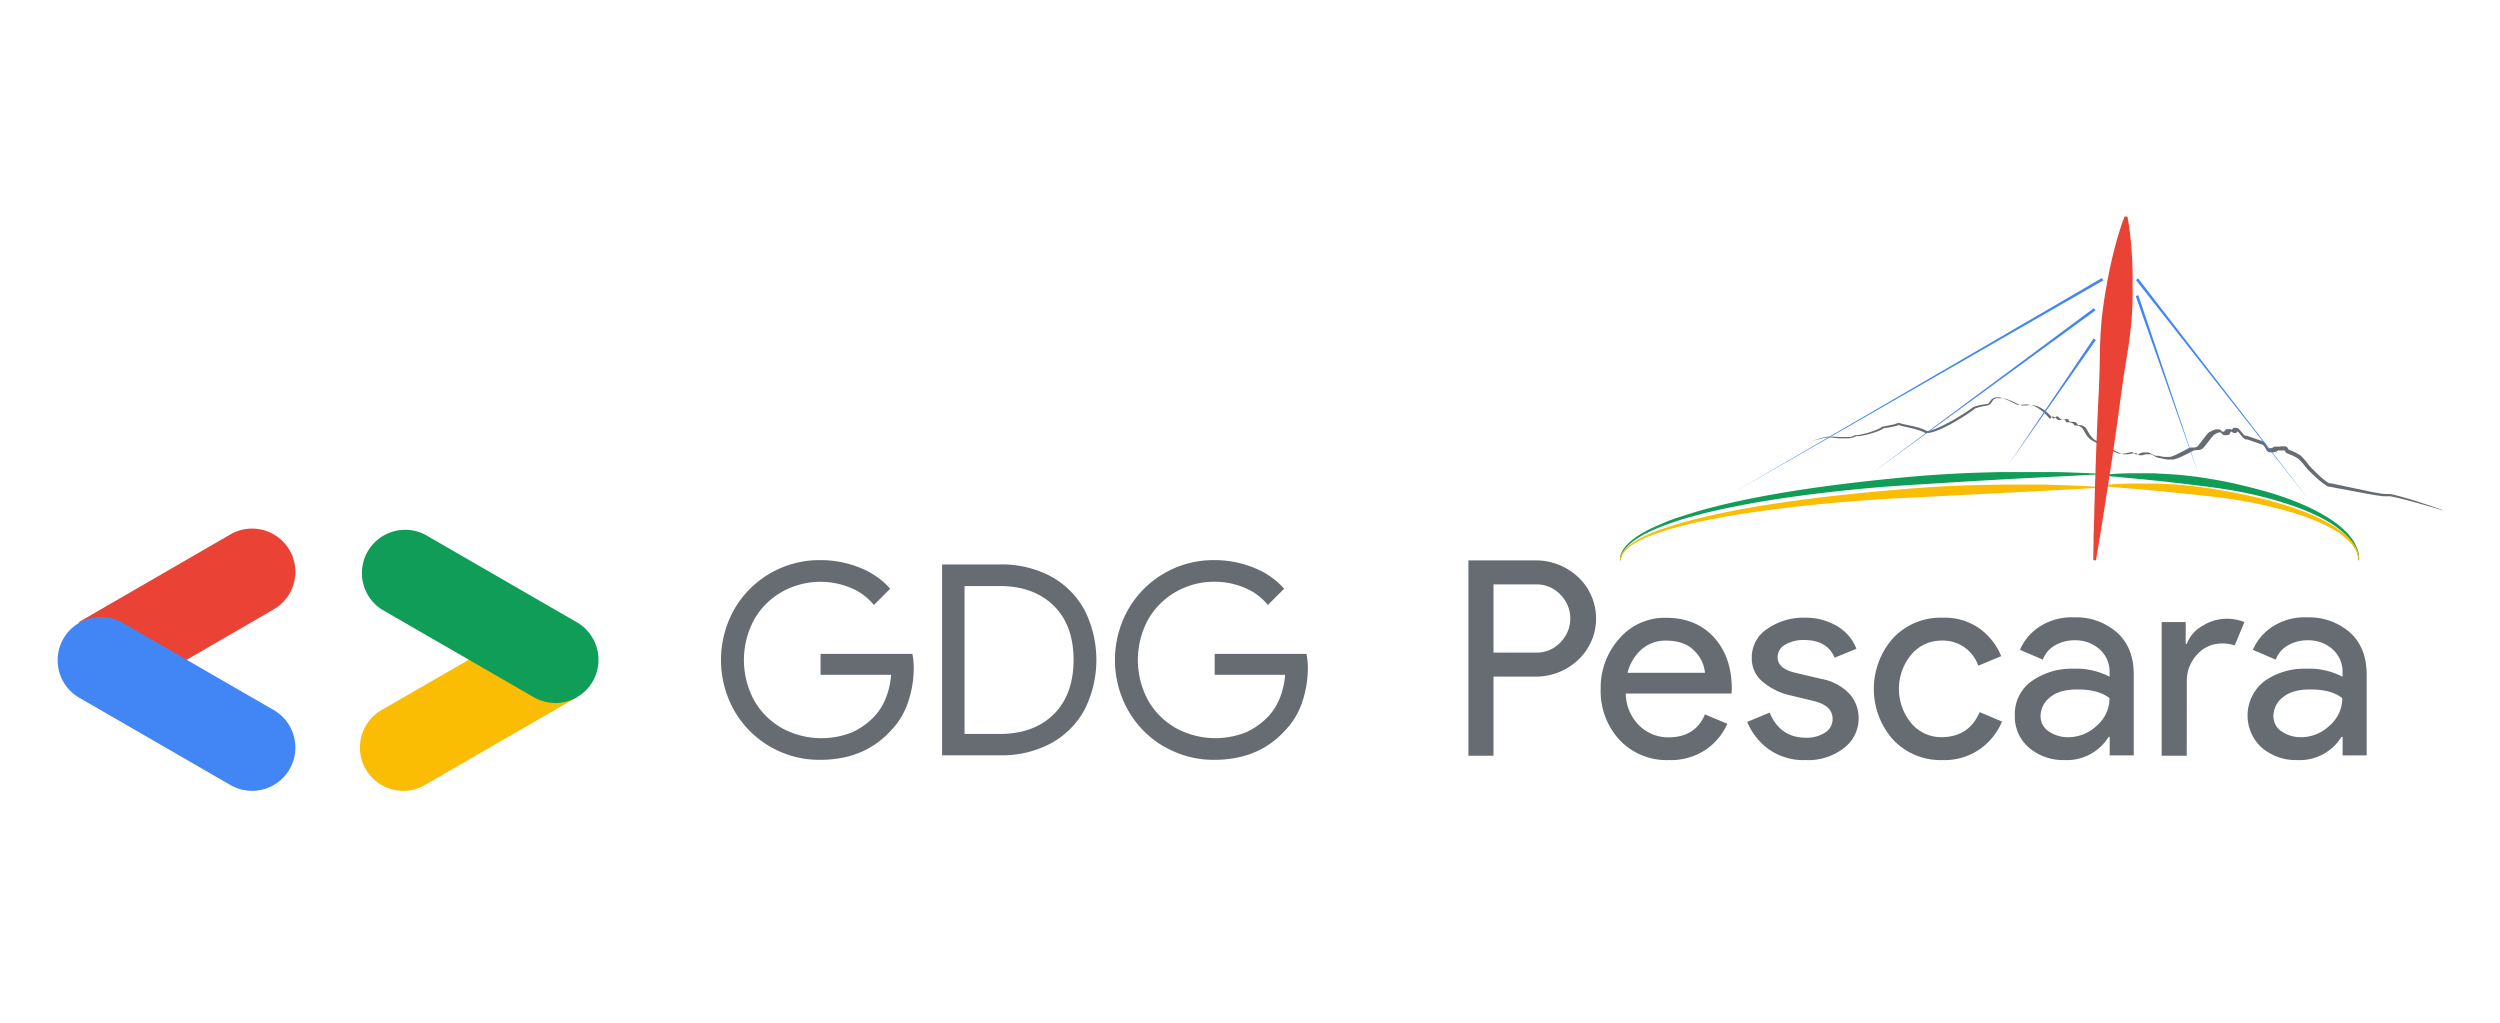 <svg xmlns="http://www.w3.org/2000/svg" viewBox="0 0 623.62 255.12"><defs><style>.cls-1{fill:#fff;}.cls-2{fill:#676c72;}.cls-3{fill:#ea4335;}.cls-4{fill:#4285f4;}.cls-5{fill:#fbbc04;}.cls-6{fill:#0f9d58;}.cls-7{isolation:isolate;}</style></defs><g id="BG"><rect class="cls-1" width="623.62" height="255.12"/></g><g id="Logo"><g id="Layer_2" data-name="Layer 2"><path id="blu" class="cls-2" d="M451.85,110l1.35-.39c.44-.13.89-.27,1.34-.38.23-.06.45-.13.69-.17l.69-.14.09,0h.64l.7,0,1.39.09.69,0h.69c.23,0,.46,0,.68,0l.34,0,.33,0,.32-.08.32-.1a2.52,2.52,0,0,0,.29-.12l.28-.16.06,0h.07l.43,0,.44-.07.87-.17c.58-.13,1.16-.28,1.73-.45l.42-.14.43-.14c.28-.09.55-.2.83-.31l.4-.17c.13-.06.27-.12.39-.19a2.22,2.22,0,0,0,.37-.21c.13-.07.22-.15.33-.22l.09-.06.07,0,2-.38.48-.1.46-.12.23-.07.23-.08.45-.16.13-.05.15.05.41.12.42.11.87.2.88.18c.3.07.59.12.89.2s.59.13.89.22l.45.12c.14,0,.29.08.44.14l.44.16.44.17.85.41-.21,0a4.07,4.07,0,0,0,.75-.1,7.44,7.44,0,0,0,.78-.2c.26-.08.51-.18.77-.28l.76-.31c1-.45,2-1,3-1.51s1.94-1.12,2.89-1.72l1.41-.91.69-.48c.22-.16.46-.33.64-.48l.07-.07.07,0c.44-.12.86-.27,1.3-.38l.67-.14.66-.1.62-.12.08,0h0s0,0,0,0h0a1.31,1.31,0,0,0,.15,0l.07,0,.09-.06c.23-.17.41-.63.79-1a2,2,0,0,1,.66-.44,2.06,2.06,0,0,1,.35-.12l.09,0H498l.16,0a3.68,3.68,0,0,1,1.45.23,18.13,18.13,0,0,1,2.46,1.08c.39.19.78.39,1.17.54l.14,0,.14,0h0c-.05,0,0,0,0,0h.11a.39.39,0,0,0,.15,0h.12l.16,0,.32,0a6.92,6.92,0,0,1,1.37-.06,3.85,3.85,0,0,1,.68.1,5.09,5.09,0,0,1,.67.18l.16.06.16.07.31.14c.21.09.4.21.6.32l.28.19.28.19.27.2.26.21c.17.15.35.28.51.44l.48.46c.32.31.6.65.9,1l-.09-.06a.29.29,0,0,0,.18,0s.07,0,.13-.11a1.67,1.67,0,0,1,.2-.24.59.59,0,0,1,.35-.12h.17l.18.06a1.32,1.32,0,0,1,.26.18l.41.38.19.14a.64.64,0,0,0,.2.08h.15l.07,0,.27,0a2.14,2.14,0,0,1,.27-.06,1.63,1.63,0,0,1,.31,0l.16,0,.15,0a2.36,2.36,0,0,1,.28.12h0l0,0c.16.18.22.47.3.5l0,0h0s0,0,0,0h.06a.48.48,0,0,0,.12,0h.32a1.81,1.81,0,0,1,.68.12l.08,0h.08l.14.08a1.14,1.14,0,0,1,.28.25c.08.09.14.18.2.26s.05.08.08.09l0,0,0,0h0l.08,0a.56.56,0,0,0,.13,0h.33a1.85,1.85,0,0,1,.66.18l.16.08.14.09.14.09s0,0,0,0l0,0,.06,0a1.51,1.51,0,0,1,.24.26,2.22,2.22,0,0,1,.19.27,6.42,6.42,0,0,1,.34.56c.21.36.42.73.66,1.06a4.73,4.73,0,0,0,.85.88,7,7,0,0,0,1.07.63l2.25,1.19c.76.39,1.51.77,2.28,1.12.38.17.77.35,1.16.49l.28.09.28.06.16,0h.14a2.8,2.8,0,0,0,.29,0,8.81,8.81,0,0,0,1.22-.19l.62-.14.34-.06h.3l.14,0h0l.12.08.08.06.13.12.24.18a.93.93,0,0,0,.22.09h.08l.15,0,.12,0,.16,0L534,113l.35-.09.37-.06c.13,0,.25,0,.38,0l.39,0s0,0,0,0h.15l.17,0a3.16,3.16,0,0,1,.37.12c.48.19.86.46,1.24.62l.28.1.28,0,.34,0,.36.06a11.3,11.3,0,0,0,1.31.23l.32,0c.11,0,.22,0,.33,0l.32,0h.14l.17,0,.28-.07.3-.1c.21-.08.41-.15.61-.24.82-.36,1.63-.78,2.43-1.2.4-.22.8-.44,1.22-.65l.17-.08.11,0,.06,0h.07l.17,0,.21,0c.27,0,.49,0,.68-.06a1.43,1.43,0,0,0,.49-.14l0,0h0l0,0,.07-.06,0,0a.87.87,0,0,0,.08-.1l.11-.12c.28-.33.55-.7.83-1.06l.84-1.09c.14-.19.29-.37.44-.55a5,5,0,0,1,.51-.55.19.19,0,0,1,.08-.07l.11-.09.06,0,0,0,.07,0,.3-.17a3.58,3.58,0,0,1,.68-.33,1.86,1.86,0,0,1,.87-.15,2,2,0,0,1,.24,0l.12,0,.06,0h0l.06,0a1.46,1.46,0,0,1,.36.21l.12.08.08.08.08.08.06.07,0,.06,0,0,.06,0s0,0,.05,0l0,0h.06l.09,0h.17c.1,0,.15,0,.11,0a.23.23,0,0,0-.07.06l.08-.13a.3.3,0,0,1,.07-.1l0,0,0,0s0,0,0,0l.05-.07,0,0v0l0,0,.06-.1a1.07,1.07,0,0,1,.14-.16,1,1,0,0,1,.23-.13l.2,0h.3l.1,0,.1,0h.11l.09,0,.12,0a1.78,1.78,0,0,1,.41.22l.11.08,0,0h-.22l0,0s0,0,0,0h0s0,0,0,0,0,0,0-.07a.87.87,0,0,1,.52-.56l.16,0,.14,0h.29l.12,0,.19.07a2.08,2.08,0,0,1,.4.29,3.5,3.5,0,0,1,.27.28c.16.18.31.37.45.54s.29.35.43.49a.47.47,0,0,0,.1.1.41.41,0,0,0,.1.09l.08.06,0,0s0,0,0,0h0l.09,0,.16,0,.33.1c.22.06.45.14.68.22.45.14.87.3,1.31.45l1.29.46h0l.07,0,.08,0,.15.07a.65.65,0,0,1,.19.09l.2.11a2.4,2.4,0,0,1,.63.6,3.76,3.76,0,0,1,.39.68,1.19,1.19,0,0,0,.24.37.44.44,0,0,0,.29,0h.14l.17,0,.26,0a1.56,1.56,0,0,0,.21-.08.83.83,0,0,0,.21-.15,1.2,1.2,0,0,1,.34-.16l.18,0h.35l.17,0a2.08,2.08,0,0,0,.25,0l.28,0,.36-.06.2,0H570l.12,0a.77.77,0,0,1,.22.09,1.26,1.26,0,0,1,.17.13l.11.13a2.48,2.48,0,0,1,.2.35.5.5,0,0,0,.09.12s0,0,.16.07l.64.25.33.13.33.16a3.92,3.92,0,0,1,.64.34l.31.19.16.1.08,0h0l0,0,0,0a5.36,5.36,0,0,1,.55.46l.27.27.24.26c.32.35.62.72.9,1.08l.42.54a2.73,2.73,0,0,0,.2.25l.11.12.11.12c.62.64,1.27,1.29,1.92,1.9a20.64,20.64,0,0,0,2.05,1.73,4.87,4.87,0,0,0,.52.32,2,2,0,0,0,.23.1h.06l.09,0,.17,0,1.34.28,5.36,1.14,2.68.56c.89.19,1.79.36,2.68.51.44.07.89.14,1.33.18.23,0,.44,0,.66,0h.19l.17,0h.17l.18,0c.5.08.93.19,1.38.3l1.33.35c1.77.49,3.52,1,5.26,1.59s3.48,1.12,5.19,1.79l0,.09c-.86-.3-1.74-.55-2.61-.81l-2.64-.76c-1.75-.49-3.52-1-5.29-1.41-.44-.11-.88-.22-1.32-.31s-.9-.2-1.31-.26l-.16,0h-.49a5.56,5.56,0,0,1-.71,0c-.47,0-.93-.08-1.39-.14-.91-.13-1.82-.28-2.72-.44l-1.35-.25-1.35-.26-5.38-1-1.34-.27-.17,0-.08,0H581a2.74,2.74,0,0,1-.41-.15,4.47,4.47,0,0,1-.65-.39,21,21,0,0,1-2.18-1.77c-.68-.62-1.35-1.25-2-1.92l-.12-.13a1.59,1.59,0,0,1-.13-.13c-.07-.1-.16-.2-.23-.29l-.43-.54c-.28-.35-.56-.7-.85-1l-.23-.24-.22-.2a3.7,3.7,0,0,0-.5-.43l0,0h0l-.07,0-.14-.08-.27-.17a5.12,5.12,0,0,0-.57-.3l-.29-.13-.31-.12-.63-.24a1.33,1.33,0,0,1-.45-.24,1.5,1.5,0,0,1-.34-.41c-.07-.12-.12-.22-.14-.24h0l0,0,.06,0h-.21l-.32.06-.4,0a2.06,2.06,0,0,1-.43,0l-.31,0h0s0,0,0,0h0a1.84,1.84,0,0,1-.35.24,2.3,2.3,0,0,1-.43.16l-.41.07-.18,0h-.43l-.25,0a1.3,1.3,0,0,1-.52-.24,1,1,0,0,1-.2-.2,1.3,1.3,0,0,1-.15-.2,1.74,1.74,0,0,1-.1-.19l-.09-.16a2.64,2.64,0,0,0-.29-.51,1.41,1.41,0,0,0-.35-.34l-.1-.06a.67.67,0,0,0-.12-.06l-.16-.06-.08,0s0,0,0,0h0l0,0-1.29-.46c-.43-.14-.87-.31-1.28-.44-.21-.07-.41-.15-.63-.21l-.33-.1-.16,0-.08,0h0s0,0,0,0l-.08,0-.14-.06-.12-.07a.94.94,0,0,1-.19-.14,1,1,0,0,1-.15-.14l-.14-.14c-.18-.19-.33-.37-.47-.55s-.28-.36-.42-.51l-.2-.22a1.17,1.17,0,0,0-.15-.12,0,0,0,0,0,0,0H558a.16.16,0,0,0,.08-.07s0,0,0,0a1.45,1.45,0,0,1-.11.24.77.77,0,0,1-.12.17l-.05,0,0,0,0,0,0,0,0,0-.07,0-.1,0a.32.32,0,0,1-.14,0,.61.61,0,0,1-.3,0,1.16,1.16,0,0,1-.19-.09l-.17-.12a.93.93,0,0,0-.19-.11l0,0-.08,0h0l-.07,0h-.11s0,0,0,0a.11.11,0,0,0,.09,0,0,0,0,0,0,0,0l-.08.13-.06.09,0,.07,0,.05v0l0,0-.1.16-.06.07-.07.08a1,1,0,0,1-.2.13,1.5,1.5,0,0,1-.56.09h-.17a1.9,1.9,0,0,1-.25,0l-.11,0-.13-.05a1,1,0,0,1-.25-.13.92.92,0,0,1-.21-.17l-.08-.08-.06-.07,0-.06,0,0,0,0,0,0s-.13-.08-.23-.13h0l-.1,0a1,1,0,0,0-.46.09,4.56,4.56,0,0,0-.56.26l-.3.17-.07,0,0,0h0s0,0,0,0-.28.3-.42.46-.29.34-.43.52l-.84,1.07c-.28.36-.56.73-.87,1.09l-.12.14a2.11,2.11,0,0,1-.15.15l-.07.08-.07.06,0,0-.05,0h0l-.11.06a1.72,1.72,0,0,1-.42.18,2.79,2.79,0,0,1-.4.07c-.25,0-.49,0-.68.05h-.13l-.16,0h0s0,0,0,0h0l-.05,0-.14.07c-.39.18-.8.4-1.21.61-.82.42-1.64.83-2.5,1.19l-.67.25-.35.11-.38.09-.17,0-.09,0h-.48a6.52,6.52,0,0,1-.72,0,9.53,9.53,0,0,1-1.39-.26l-.31-.06-.33-.06-.39-.08-.37-.14c-.46-.22-.82-.48-1.19-.64l-.13-.05a.66.66,0,0,0-.15,0l-.16,0-.09,0h-.06l-.29,0-.31,0c-.1,0-.2,0-.31,0l-.31.08-.32.09-.16.06-.21,0-.19,0h-.07c-.08,0,0,0-.06,0l-.13,0a1.54,1.54,0,0,1-.41-.18l-.3-.24-.12-.11-.06,0,0,0,0,0a0,0,0,0,1,0,0h-.18l-.29,0-.63.12a7.83,7.83,0,0,1-1.3.18h-.52l-.16,0-.34-.08-.32-.11c-.41-.16-.8-.34-1.18-.53-1.54-.75-3-1.6-4.51-2.4-.19-.1-.37-.19-.56-.31l-.29-.17-.27-.19a5.11,5.11,0,0,1-.9-1,10.62,10.62,0,0,1-.69-1.1c-.1-.18-.2-.37-.31-.54l-.18-.25a.87.87,0,0,0-.09-.11l0,0-.06,0a1.85,1.85,0,0,0-1-.48h-.49l-.08,0h0l0,0-.1-.05-.08-.06a.87.87,0,0,1-.13-.15l-.18-.24a1,1,0,0,0-.19-.18l-.14-.08,0,0h0s0,0,0,0h0l-.07,0a1.37,1.37,0,0,0-.57-.1h-.61l-.1,0a.38.38,0,0,1-.15-.16,1.18,1.18,0,0,1-.08-.16,1.08,1.08,0,0,0-.14-.24l0,0c-.08,0-.16-.08-.23-.1l-.12,0h-.11a1,1,0,0,0-.24,0l-.26.06-.28.06h-.15a.48.48,0,0,1-.17,0,.82.82,0,0,1-.32-.12,1.08,1.08,0,0,1-.24-.18c-.15-.12-.28-.26-.41-.37a1.62,1.62,0,0,0-.19-.13l-.08,0h-.11a.19.19,0,0,0-.15.06.74.74,0,0,0-.15.18.58.58,0,0,1-.29.23.67.67,0,0,1-.37,0h-.05l0-.05c-.3-.31-.59-.64-.9-.94l-.48-.45c-.15-.15-.33-.27-.5-.41l-.25-.2-.27-.19-.27-.17a1.53,1.53,0,0,0-.27-.17,6.1,6.1,0,0,0-.57-.29l-.29-.13-.15-.06-.15,0a4.21,4.21,0,0,0-.61-.16,6.18,6.18,0,0,0-.62-.07,5.4,5.4,0,0,0-1.26.1l-.33,0-.18,0-.2,0h-.37l-.19-.05-.16-.06c-.44-.16-.84-.35-1.24-.53a16.82,16.82,0,0,0-2.4-1,3.22,3.22,0,0,0-1.14-.17l-.17,0H498s.06,0,0,0l-.07,0-.26.1a1.19,1.19,0,0,0-.43.3,2.73,2.73,0,0,0-.34.47,2.64,2.64,0,0,1-.47.61l-.18.13a1.51,1.51,0,0,1-.22.11l-.16.06h0l0,0h0l-.09,0-.66.15-.65.11-.61.15c-.42.11-.82.25-1.23.38l.14-.09a8,8,0,0,1-.7.55l-.7.5c-.47.32-.94.64-1.42.94-1,.62-1.94,1.2-2.93,1.76-.5.28-1,.55-1.52.8s-1,.5-1.55.73q-.4.18-.81.33l-.82.29c-.28.08-.57.16-.87.22a5.4,5.4,0,0,1-.92.1h-.1l-.12,0-.76-.38-.41-.16-.41-.15-.41-.13-.43-.13c-.28-.09-.57-.15-.85-.22s-.59-.14-.88-.21l-.88-.19-.89-.22-.45-.12-.45-.15h.28l-.5.17-.24.08-.25.07-.51.12a4.42,4.42,0,0,1-.5.1l-2,.34.16-.08a3.41,3.41,0,0,1-.42.28,2.82,2.82,0,0,1-.42.22c-.15.08-.29.14-.43.2l-.43.17q-.43.16-.87.3l-.44.14-.44.12c-.59.16-1.18.31-1.78.42l-.91.16-.46,0-.46,0,.13,0-.34.18a3,3,0,0,1-.35.13,2.47,2.47,0,0,1-.36.11c-.12,0-.24.06-.36.07l-.36.06-.36,0c-.24,0-.47,0-.71,0s-.48,0-.71,0l-.71,0-1.39-.14-.69-.08-.34,0H456l-.08,0-.68.1c-.23,0-.46.1-.68.15l-1.36.32-1.37.32Z"/></g><g id="Layer_3" data-name="Layer 3"><path class="cls-2" d="M192.17,186.28a24.31,24.31,0,0,1-9-9,25.76,25.76,0,0,1,0-25.3,24.49,24.49,0,0,1,21.38-12.26,26.23,26.23,0,0,1,9.88,1.87,19.78,19.78,0,0,1,7.63,5.26L218,150.92a14.62,14.62,0,0,0-5.8-4.29,19.68,19.68,0,0,0-17,.93,18.41,18.41,0,0,0-7,6.86,21.17,21.17,0,0,0,0,20.44,18.41,18.41,0,0,0,7,6.85,20.6,20.6,0,0,0,17.41.94,18,18,0,0,0,5.56-4,14.6,14.6,0,0,0,2.79-4.49,19.53,19.53,0,0,0,1.33-5.83H204.69V163.1h22.9a19.18,19.18,0,0,1,.34,3.47,26.69,26.69,0,0,1-1.4,8.55,18.8,18.8,0,0,1-4.46,7.29q-6.6,7.13-17.51,7.13a24.4,24.4,0,0,1-12.39-3.26"/><path class="cls-2" d="M235,140.8h14.39a25.92,25.92,0,0,1,12.78,3,20.92,20.92,0,0,1,8.39,8.42,27.64,27.64,0,0,1,0,24.77,20.86,20.86,0,0,1-8.39,8.42,25.92,25.92,0,0,1-12.78,3H235Zm14.39,42.28q8.44,0,13.41-4.86t5-13.58q0-8.73-5-13.59t-13.41-4.86h-8.79v36.89Z"/><path class="cls-2" d="M290.45,186.28a24.24,24.24,0,0,1-9-9,25.69,25.69,0,0,1,0-25.3,24.49,24.49,0,0,1,21.37-12.26,26.29,26.29,0,0,1,9.89,1.87,19.82,19.82,0,0,1,7.62,5.26l-4.06,4.06a14.66,14.66,0,0,0-5.79-4.29,19.25,19.25,0,0,0-7.59-1.5,19,19,0,0,0-9.42,2.43,18.5,18.5,0,0,0-7,6.86,21.17,21.17,0,0,0,0,20.44,18.48,18.48,0,0,0,7,6.85,20.6,20.6,0,0,0,17.41.94,18,18,0,0,0,5.56-4,14.81,14.81,0,0,0,2.8-4.49,20.17,20.17,0,0,0,1.33-5.83H303V163.1h22.91a20.05,20.05,0,0,1,.33,3.47,26.69,26.69,0,0,1-1.4,8.55,18.8,18.8,0,0,1-4.46,7.29q-6.58,7.13-17.51,7.13a24.39,24.39,0,0,1-12.38-3.26"/><path class="cls-3" d="M46.34,164.71,68.28,152a10.79,10.79,0,1,0-10.79-18.7L19.57,155.23Z"/><path class="cls-4" d="M62.88,197.27a10.8,10.8,0,0,0,5.4-20.15L30.37,155.23a10.8,10.8,0,0,0-10.8,18.7l37.92,21.89a10.65,10.65,0,0,0,5.39,1.45"/><path class="cls-5" d="M100.59,197.27a10.67,10.67,0,0,0,5.39-1.45l37.92-21.89-26.43-9.67L95.18,177.12a10.8,10.8,0,0,0,5.41,20.15"/><path class="cls-6" d="M138.49,175.38a10.8,10.8,0,0,0,5.41-20.15L106,133.34A10.8,10.8,0,0,0,95.18,152l37.92,21.89a10.67,10.67,0,0,0,5.39,1.45"/></g><g id="Layer_4" data-name="Layer 4"><g class="cls-7"><path class="cls-2" d="M372.55,188.52h-6.26V139.79h16.6a15.42,15.42,0,0,1,10.72,4.11,14.16,14.16,0,0,1,0,20.76,15.38,15.38,0,0,1-10.72,4.12H372.55Zm0-25.73H383a8.09,8.09,0,0,0,6.33-2.65,8.39,8.39,0,0,0,0-11.71,8.09,8.09,0,0,0-6.33-2.65H372.55Z"/></g><g class="cls-7"><path class="cls-2" d="M416.31,189.6a16.09,16.09,0,0,1-12.29-5,17.88,17.88,0,0,1-4.73-12.73,18.32,18.32,0,0,1,4.6-12.52,14.91,14.91,0,0,1,11.74-5.24q7.41,0,11.87,4.83T432,171.84l-.07,1.16H405.55a11.36,11.36,0,0,0,3.37,8,10.23,10.23,0,0,0,7.25,2.93q6.74,0,9.12-5.72l5.58,2.32A15,15,0,0,1,425.5,187,15.62,15.62,0,0,1,416.31,189.6Zm9-21.77a8.92,8.92,0,0,0-2.62-5.45q-2.42-2.58-7.18-2.58a9,9,0,0,0-6,2.17,11.22,11.22,0,0,0-3.51,5.86Z"/></g><g class="cls-7"><path class="cls-2" d="M450.4,189.6a15,15,0,0,1-9.22-2.72,16,16,0,0,1-5.34-6.8l5.58-2.32q2.65,6.27,9.05,6.26a8.29,8.29,0,0,0,4.8-1.29,3.94,3.94,0,0,0,1.87-3.4c0-2.18-1.52-3.65-4.56-4.43l-6.74-1.63a16.06,16.06,0,0,1-6-3.09,7.46,7.46,0,0,1-2.86-6.16,8.41,8.41,0,0,1,3.91-7.18,15.71,15.71,0,0,1,9.29-2.76,15.5,15.5,0,0,1,7.9,2,11.27,11.27,0,0,1,5,5.75l-5.44,2.24q-1.85-4.43-7.62-4.42a8.92,8.92,0,0,0-4.7,1.16,3.51,3.51,0,0,0-1.9,3.13c0,1.9,1.47,3.2,4.42,3.88l6.6,1.56a12.52,12.52,0,0,1,6.94,3.74,9,9,0,0,1,2.25,6,9.27,9.27,0,0,1-3.68,7.49A14.47,14.47,0,0,1,450.4,189.6Z"/></g><g class="cls-7"><path class="cls-2" d="M484.57,189.6a16.26,16.26,0,0,1-12.32-5.06,19.1,19.1,0,0,1,0-25.39,16.26,16.26,0,0,1,12.32-5.07,15.14,15.14,0,0,1,9.25,2.72,16,16,0,0,1,5.38,6.88l-5.72,2.38a9.32,9.32,0,0,0-9.32-6.26,9.72,9.72,0,0,0-7.32,3.4,13.41,13.41,0,0,0,0,17.29,9.76,9.76,0,0,0,7.32,3.4q7,0,9.66-6.26L499.4,180a16,16,0,0,1-5.48,6.84A15.39,15.39,0,0,1,484.57,189.6Z"/></g><g class="cls-7"><path class="cls-2" d="M515.05,189.6a13.18,13.18,0,0,1-8.88-3.06,10.14,10.14,0,0,1-3.57-8.1,10,10,0,0,1,4.22-8.54,17.13,17.13,0,0,1,10.41-3.09,17.94,17.94,0,0,1,9,2v-1a7.44,7.44,0,0,0-2.52-5.88,9,9,0,0,0-6.19-2.21,9.6,9.6,0,0,0-4.93,1.29,6.61,6.61,0,0,0-3,3.54l-5.72-2.45a12.93,12.93,0,0,1,4.56-5.55,14.64,14.64,0,0,1,9-2.55,15.42,15.42,0,0,1,10.61,3.74q4.23,3.75,4.22,10.55v20.15h-6v-4.63H526A12.27,12.27,0,0,1,515.05,189.6Zm1-5.71a10.24,10.24,0,0,0,7-2.89,9,9,0,0,0,3.16-6.84q-2.65-2.17-8-2.18-4.56,0-6.87,2a5.92,5.92,0,0,0-2.32,4.63,4.47,4.47,0,0,0,2.11,3.88A8.45,8.45,0,0,0,516.08,183.89Z"/></g><g class="cls-7"><path class="cls-2" d="M545.48,188.52h-6.26V155.17h6v5.44h.28a8.54,8.54,0,0,1,3.91-4.49,11.19,11.19,0,0,1,5.75-1.77,11.88,11.88,0,0,1,4.7.82L557.45,161a9.55,9.55,0,0,0-3.33-.48,8.17,8.17,0,0,0-6,2.69,9.67,9.67,0,0,0-2.62,7.05Z"/></g><g class="cls-7"><path class="cls-2" d="M573.11,189.6a13.17,13.17,0,0,1-8.88-3.06,10.85,10.85,0,0,1,.64-16.64,17.15,17.15,0,0,1,10.41-3.09,18,18,0,0,1,9.06,2v-1a7.44,7.44,0,0,0-2.52-5.88,9,9,0,0,0-6.19-2.21,9.64,9.64,0,0,0-4.94,1.29,6.65,6.65,0,0,0-3,3.54l-5.72-2.45a13.08,13.08,0,0,1,4.56-5.55,14.64,14.64,0,0,1,9-2.55,15.46,15.46,0,0,1,10.62,3.74q4.21,3.75,4.21,10.55v20.15h-6v-4.63h-.28A12.26,12.26,0,0,1,573.11,189.6Zm1-5.71a10.24,10.24,0,0,0,7-2.89,9,9,0,0,0,3.17-6.84q-2.65-2.17-8-2.18-4.56,0-6.87,2a5.94,5.94,0,0,0-2.31,4.63,4.45,4.45,0,0,0,2.11,3.88A8.4,8.4,0,0,0,574.13,183.89Z"/></g></g><g id="Layer_5" data-name="Layer 5"><path class="cls-6" d="M588.26,139.76l0-.2a5.56,5.56,0,0,0,0-.59,7.86,7.86,0,0,0-.62-2.12,11.07,11.07,0,0,0-1.92-2.83,19,19,0,0,0-3.41-2.89c-.67-.47-1.4-.92-2.18-1.36s-1.59-.86-2.44-1.26a59.41,59.41,0,0,0-5.5-2.26c-2-.69-4-1.31-6.09-1.88s-4.25-1.07-6.41-1.51-4.34-.81-6.5-1.11-4.27-.57-6.33-.82l-5.93-.7c-.94-.11-1.86-.21-2.75-.29s-1.75-.19-2.57-.27l-4.52-.43-3.49-.32-2.26-.2-.79-.09v-.2l.8-.07c.52,0,1.28-.11,2.26-.17l1.61-.08,1.91-.06c.68,0,1.4,0,2.17,0s1.56,0,2.4,0,1.71,0,2.61.07l2.8.15c1.92.11,3.93.31,6,.56s4.22.62,6.38,1,4.35.88,6.53,1.41,4.34,1.09,6.45,1.73,4.16,1.35,6.12,2.13c1,.38,1.93.79,2.85,1.21s1.81.85,2.66,1.31,1.67.92,2.44,1.4,1.5,1,2.18,1.48a20.73,20.73,0,0,1,3.38,3.14,11,11,0,0,1,1.85,3.05,7.79,7.79,0,0,1,.53,2.23c0,.27,0,.46,0,.6v.2Z"/><path class="cls-6" d="M404.13,139.75l0-.36a1.48,1.48,0,0,1,0-.2c0-.07,0-.15,0-.24s0-.18.06-.29a2.22,2.22,0,0,1,.1-.31,5.63,5.63,0,0,1,.78-1.52,9.93,9.93,0,0,1,1.56-1.69,17.54,17.54,0,0,1,2.28-1.69c.44-.28.9-.54,1.39-.82s1-.53,1.53-.79c1.07-.52,2.23-1,3.47-1.53s2.55-1,3.94-1.43,2.84-.92,4.35-1.36,3.08-.85,4.7-1.26c3.25-.82,6.7-1.56,10.28-2.25,7.16-1.38,14.86-2.52,22.58-3.45,3.86-.48,7.72-.88,11.53-1.26s7.56-.7,11.2-.93,7.16-.4,10.5-.49l4.86-.13,4.55,0c2.91,0,5.58,0,7.95,0s4.43.1,6.13.16,3,.11,3.94.16l1.4.08v.2l-1.39.08-3.94.21-14,.71-4.53.25-4.85.27-10.45.64c-3.62.22-7.36.45-11.17.71s-7.66.6-11.51,1c-7.71.78-15.4,1.77-22.55,3-3.58.61-7,1.29-10.26,2-1.62.36-3.2.74-4.71,1.14s-3,.8-4.35,1.23-2.7.87-3.94,1.33-2.39.93-3.46,1.42c-.54.24-1,.5-1.54.74s-.95.51-1.38.77a17.38,17.38,0,0,0-2.28,1.58,9.53,9.53,0,0,0-1.55,1.59,5.65,5.65,0,0,0-.79,1.43c0,.1-.08.2-.1.29s0,.19-.06.27a2.25,2.25,0,0,0-.05.22l0,.2,0,.35Z"/><path class="cls-5" d="M404.11,139.75l0-.36a1.79,1.79,0,0,1,.08-.44,3.74,3.74,0,0,1,.2-.59,5.35,5.35,0,0,1,1-1.39,10.64,10.64,0,0,1,1.74-1.47,22.32,22.32,0,0,1,2.43-1.42c.91-.46,1.92-.91,3-1.35a75.93,75.93,0,0,1,7.5-2.47c1.39-.39,2.85-.77,4.36-1.14s3.09-.72,4.71-1.06,3.29-.67,5-1,3.45-.61,5.24-.9c7.12-1.17,14.76-2.14,22.42-2.93,3.83-.4,7.66-.75,11.43-1.08s7.5-.61,11.1-.81,7.09-.32,10.39-.38l4.82-.08h4.5c1.44,0,2.83,0,4.14,0s2.56,0,3.74.07l3.28.09,2.78.11c1.69.07,3,.14,3.91.2l1.38.08v.24l-1.38.09-1.66.1L518,122l-6.06.33-7.84.4-19.63,1-11.07.56c-3.77.2-7.6.46-11.42.76-7.64.61-15.27,1.41-22.39,2.4-3.56.49-7,1-10.23,1.63-1.62.29-3.19.6-4.71.92s-3,.65-4.36,1a76.18,76.18,0,0,0-7.5,2.24c-1.09.4-2.1.81-3,1.23a24.24,24.24,0,0,0-2.42,1.31,11.34,11.34,0,0,0-1.73,1.36,4.88,4.88,0,0,0-.95,1.28,2.63,2.63,0,0,0-.21.53,1.84,1.84,0,0,0-.09.4l0,.35Z"/><path class="cls-5" d="M588.26,139.76v-.2c0-.07,0-.15,0-.25s0-.2-.05-.32a6.21,6.21,0,0,0-.73-2,9.46,9.46,0,0,0-.88-1.27,12.84,12.84,0,0,0-1.27-1.31,20.78,20.78,0,0,0-3.6-2.52,38.46,38.46,0,0,0-4.72-2.23c-1.73-.69-3.58-1.33-5.53-1.91s-4-1.1-6.06-1.58-4.2-.9-6.34-1.27-4.29-.68-6.41-.93-4.21-.47-6.23-.68l-5.83-.6c-.93-.1-1.83-.18-2.71-.26l-2.53-.23-7.87-.67-2.21-.2-.78-.07V121l.78-.07c.51,0,1.26-.1,2.22-.16l1.58-.08,1.87-.06,2.13,0h2.35l2.57,0,2.74.12c1.88.09,3.86.25,5.9.47s4.15.52,6.28.89,4.29.74,6.43,1.19,4.29.93,6.38,1.48,4.13,1.15,6.08,1.81,3.82,1.37,5.54,2.15a37.78,37.78,0,0,1,4.72,2.48,21.08,21.08,0,0,1,3.59,2.74,13.39,13.39,0,0,1,1.26,1.42,9.62,9.62,0,0,1,.85,1.36,6.49,6.49,0,0,1,.66,2.16c0,.13,0,.25,0,.35a2.09,2.09,0,0,1,0,.24v.2Z"/><polygon class="cls-4" points="533.35 69.45 576.33 125.16 532.81 69.86 533.35 69.45"/><polygon class="cls-4" points="533.4 73.63 548.4 118.23 532.75 73.85 533.4 73.63"/><polygon class="cls-4" points="524.65 69.95 431.94 123.12 524.31 69.36 524.65 69.95"/><path class="cls-3" d="M522.16,139.72s0-1.35.06-3.71c0-1.18,0-2.62.09-4.26s.08-3.5.14-5.52.12-4.22.19-6.53.16-4.76.25-7.29.19-5.14.31-7.79.25-5.34.38-8,.19-5.39.23-8c0-1.32.06-2.64.11-3.94s.13-2.58.23-3.84c.21-2.52.54-4.94.91-7.23.18-1.14.38-2.26.58-3.33s.4-2.12.61-3.11c.42-2,.86-3.81,1.28-5.42s.83-3,1.19-4.16c.71-2.3,1.26-3.6,1.26-3.6l.71.06s.3,1.38.59,3.78c.15,1.19.3,2.64.42,4.3s.23,3.53.27,5.56c0,1,0,2.07,0,3.17s0,2.22,0,3.38c0,2.32-.16,4.76-.41,7.27-.13,1.26-.28,2.53-.46,3.82s-.4,2.59-.61,3.9c-.44,2.63-.87,5.29-1.23,8s-.71,5.35-1.08,8-.74,5.22-1.1,7.72L526,120c-.36,2.29-.69,4.46-1,6.46s-.61,3.83-.86,5.46-.49,3-.69,4.2c-.38,2.33-.61,3.67-.61,3.67Z"/><polygon class="cls-4" points="522.72 77.42 466.67 118.23 522.31 76.87 522.72 77.42"/><polygon class="cls-4" points="522.8 84.83 500.73 116.31 522.24 84.44 522.8 84.83"/></g></g></svg>